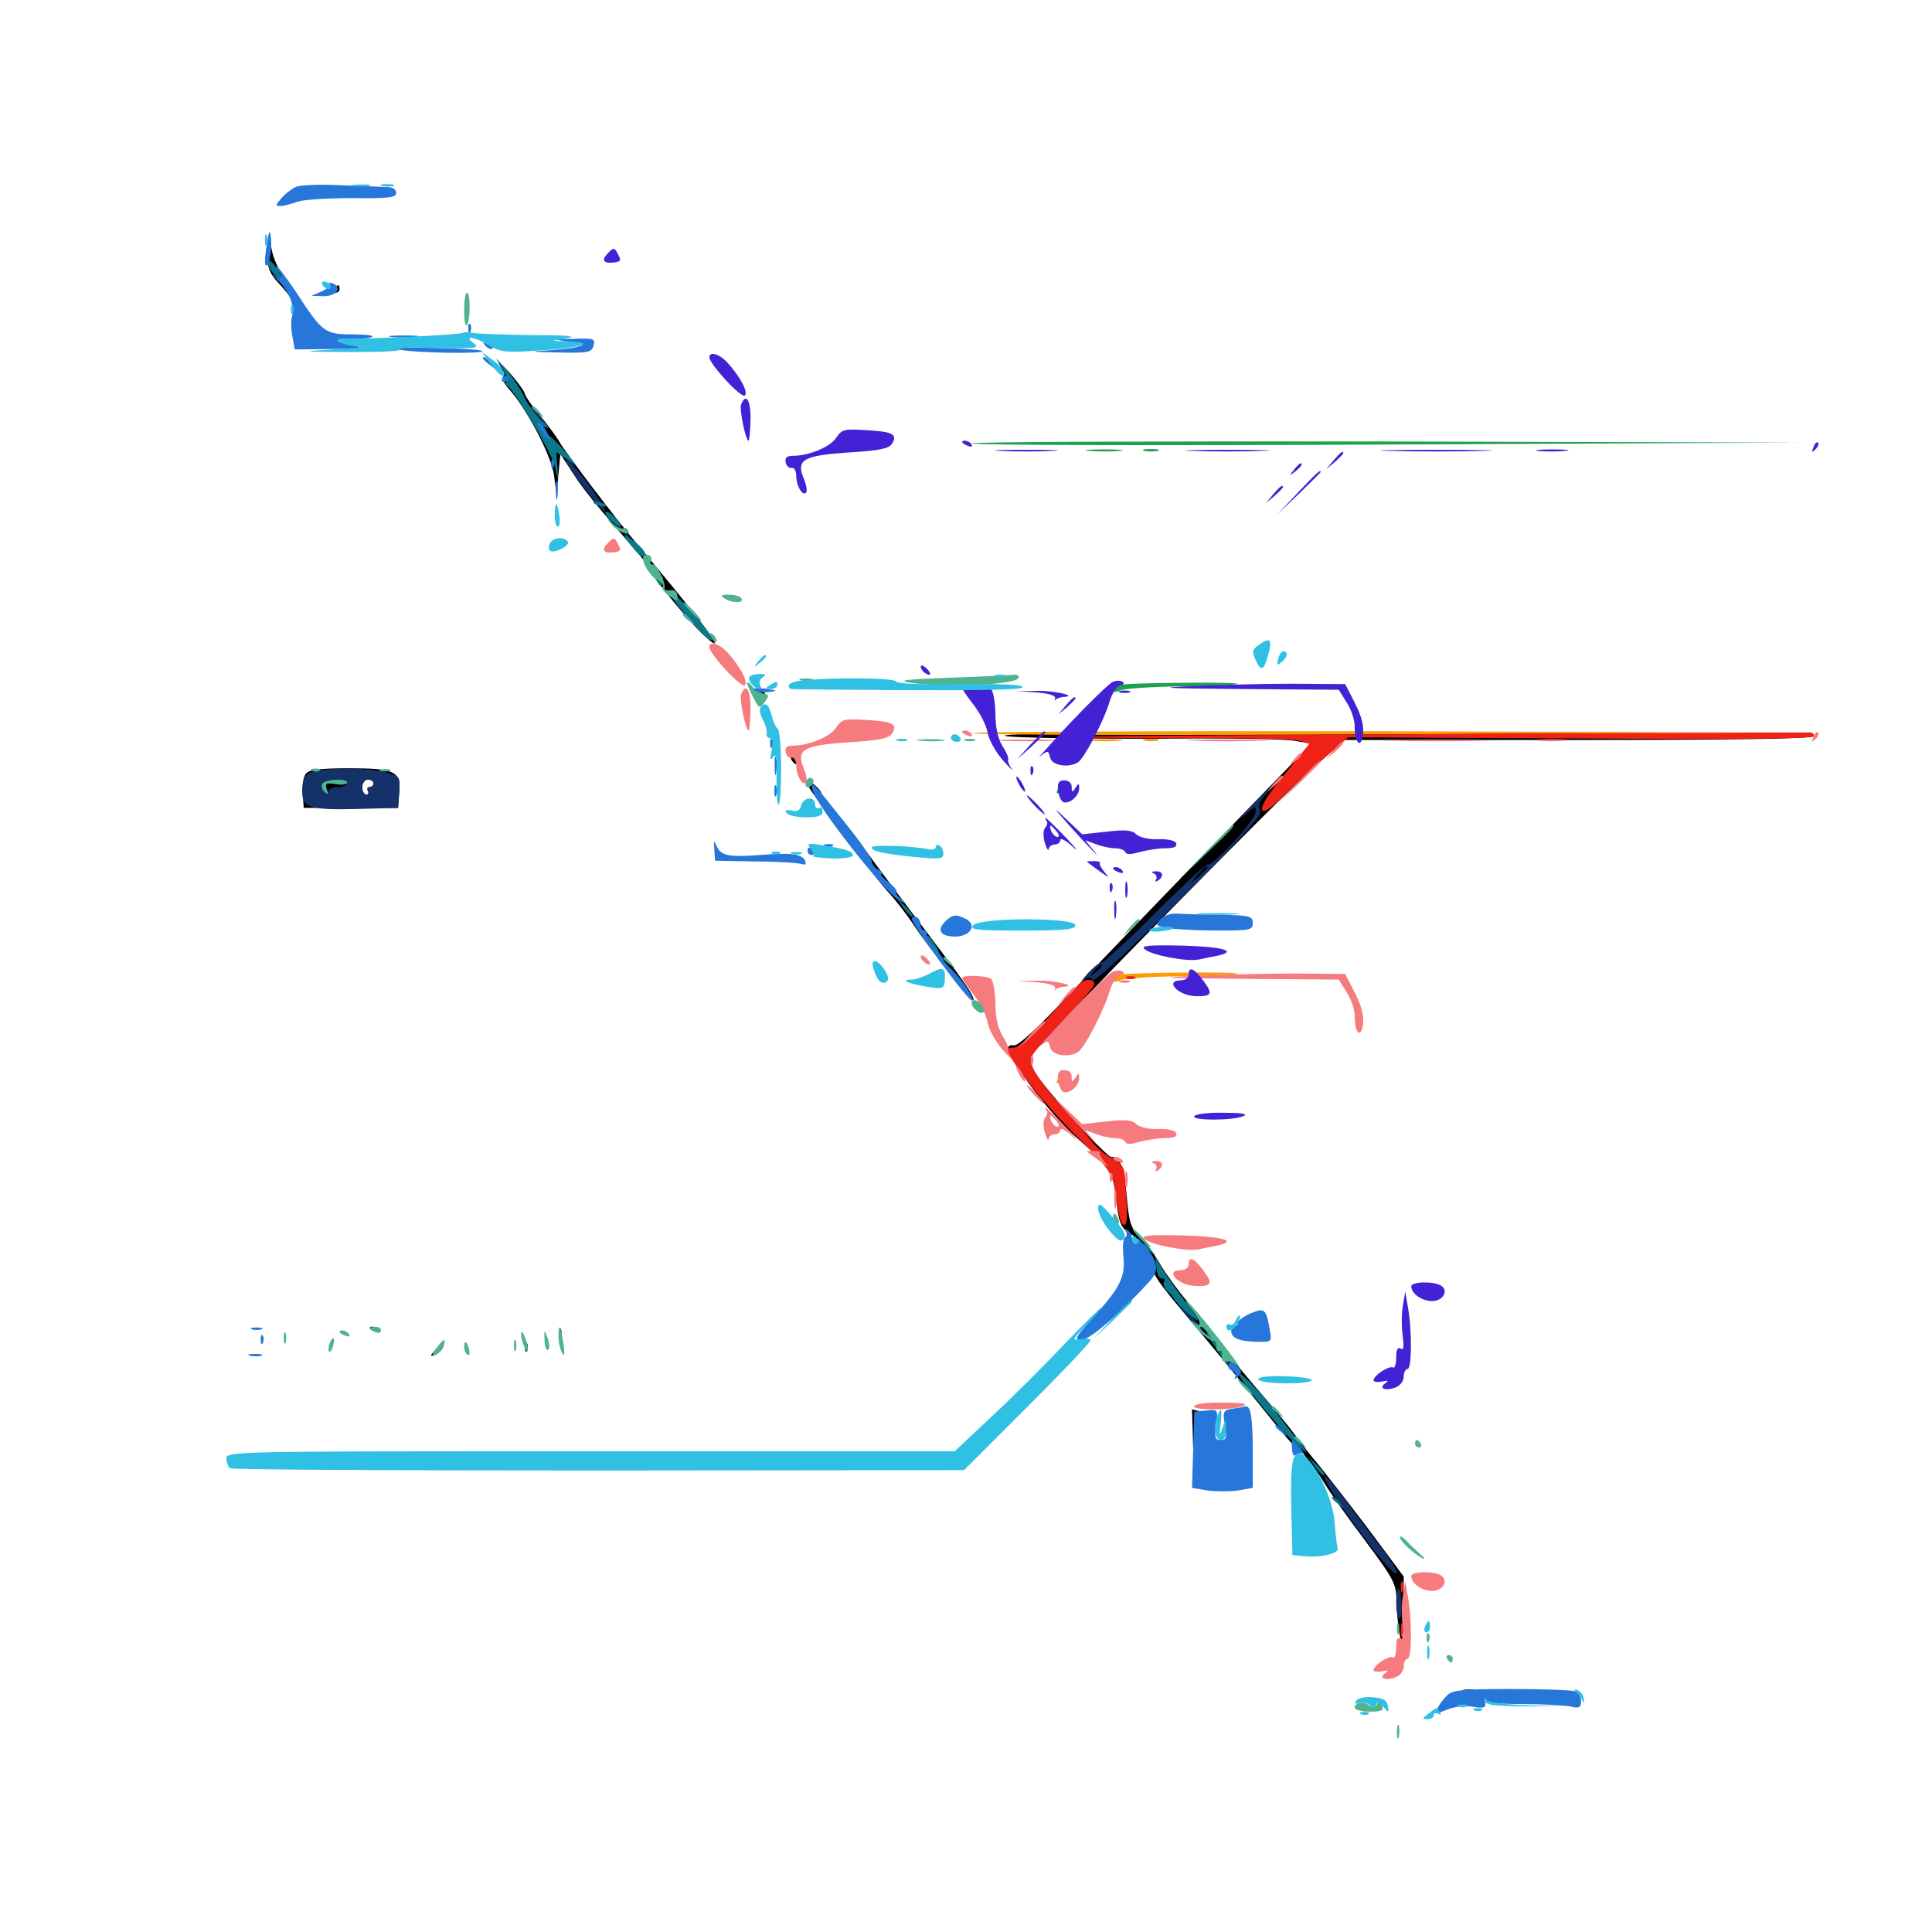 <svg xmlns="http://www.w3.org/2000/svg" viewBox="0 -1000 1000 1000">
	<path fill="#000000" d="M151.367 -901.172C149.805 -898.633 152.344 -898.633 156.25 -901.172C158.789 -902.734 158.789 -903.125 155.859 -903.125C154.102 -903.125 151.953 -902.344 151.367 -901.172ZM150 -895.898C148.633 -896.484 149.609 -896.875 152.344 -896.875C155.078 -896.875 156.055 -896.484 154.883 -895.898C153.516 -895.508 151.172 -895.508 150 -895.898ZM138.672 -874.805C137.5 -863.672 138.477 -859.57 144.141 -853.516C147.266 -850.195 150.781 -845.898 151.758 -843.75C152.93 -841.602 154.297 -841.016 155.078 -842.188C155.664 -843.359 152.93 -848.438 149.023 -853.711C144.141 -859.961 141.406 -866.016 140.43 -871.875C139.453 -879.297 139.062 -879.688 138.672 -874.805ZM172.852 -850.391C172.266 -849.414 172.656 -848.438 173.633 -848.438C174.805 -848.438 175.781 -849.414 175.781 -850.391C175.781 -851.562 175.391 -852.344 175 -852.344C174.414 -852.344 173.438 -851.562 172.852 -850.391ZM240.43 -839.453C240.43 -837.305 241.016 -836.719 241.602 -838.281C242.188 -839.648 241.992 -841.406 241.406 -841.992C240.82 -842.773 240.234 -841.602 240.43 -839.453ZM258.594 -811.133C260.352 -808.398 261.133 -805.469 260.352 -804.883C259.766 -804.102 260.938 -801.562 263.086 -799.023C272.461 -788.867 285.352 -764.258 286.719 -754.102L288.086 -743.945L289.062 -754.492L290.039 -765.039L296.289 -755.469C301.758 -746.875 307.617 -739.648 328.906 -715.234C332.422 -711.133 334.961 -707.812 334.57 -707.812C333.008 -707.812 346.094 -691.016 357.227 -678.516C363.477 -671.484 369.336 -666.406 369.922 -666.992C371.094 -668.164 355.859 -687.305 330.469 -717.578C319.922 -729.883 291.992 -766.602 289.453 -771.484C288.281 -773.633 283.789 -779.688 279.492 -784.961C275 -790.234 271.484 -795.508 271.484 -796.68C271.289 -797.656 267.773 -802.539 263.477 -807.422C258.984 -812.305 256.836 -813.867 258.594 -811.133ZM392.578 -640.625C392.578 -638.867 393.555 -637.5 394.531 -637.5C395.703 -637.5 396.484 -638.281 396.484 -639.258C396.484 -640.43 395.703 -641.797 394.531 -642.383C393.555 -642.969 392.578 -642.188 392.578 -640.625ZM523.438 -619.727C505.469 -618.359 560.547 -617.188 622.07 -617.773C644.727 -617.773 666.602 -617.383 670.898 -616.406L678.711 -615.039L627.93 -562.695C600 -533.984 566.211 -498.828 552.93 -484.766C538.086 -468.945 527.344 -458.789 525 -458.984C520.312 -459.18 520.508 -457.422 526.953 -447.266C535.156 -434.57 548.242 -418.945 558.594 -409.961C572.656 -397.656 576.172 -392.578 577.344 -382.227C579.102 -366.406 579.883 -364.453 585.742 -360.938C589.258 -358.789 592.188 -354.688 593.945 -349.609C597.07 -339.453 598.438 -337.5 617.188 -315.234C625.781 -305.078 641.211 -286.328 651.367 -273.633C661.523 -260.938 669.922 -250.977 669.922 -251.758C669.922 -253.711 680.859 -240.234 685.547 -232.227C688.086 -227.93 697.461 -214.648 706.445 -202.734C721.484 -182.617 722.656 -180.273 722.852 -171.484C722.852 -166.211 723.633 -158.398 724.414 -154.102C725.781 -147.852 726.172 -149.805 726.367 -165.234L726.562 -183.984L707.812 -209.18C697.461 -222.852 686.133 -237.305 682.812 -241.406C679.492 -245.312 673.633 -252.734 669.922 -257.812C666.211 -262.891 656.836 -274.023 649.219 -282.812C641.797 -291.602 632.812 -302.539 629.492 -307.422C626.172 -312.305 619.531 -320.703 614.844 -325.977C610.156 -331.445 603.711 -340.234 600.586 -345.508C597.461 -350.977 592.578 -357.422 589.844 -360.156C585.352 -364.258 584.375 -367.188 583.203 -380.664C581.836 -396.094 579.883 -401.172 575.195 -401.172C572.461 -401.172 539.453 -437.891 535.352 -445.508C533.594 -449.023 533.398 -451.758 534.766 -454.688C537.109 -459.57 663.867 -588.867 682.617 -605.273L696.094 -616.992H817.188C896.094 -616.992 938.281 -617.578 938.867 -618.945C939.453 -621.094 550.391 -621.875 523.438 -619.727ZM409.375 -607.422C409.961 -605.664 411.523 -604.297 412.5 -604.297C415.039 -604.297 413.477 -608.789 410.547 -609.766C409.18 -610.156 408.594 -609.375 409.375 -607.422ZM158.398 -599.609C157.031 -598.047 156.25 -593.359 156.641 -589.258L157.227 -581.836H181.641H206.055L206.641 -589.648C207.617 -600.781 204.492 -602.344 180.469 -602.344C165.625 -602.344 159.961 -601.562 158.398 -599.609ZM177.734 -593.359C177.734 -595.312 172.266 -595.898 169.727 -594.336C167.773 -593.164 168.359 -592.578 172.461 -592.578C175.391 -592.578 177.734 -592.969 177.734 -593.359ZM193.359 -594.531C193.359 -593.555 192.383 -592.578 191.211 -592.578C190.234 -592.578 189.844 -591.797 190.43 -590.625C191.016 -589.648 190.625 -588.672 189.648 -588.672C188.477 -588.672 187.5 -590.43 187.5 -592.578C187.5 -594.727 188.867 -596.484 190.43 -596.484C191.992 -596.484 193.359 -595.703 193.359 -594.531ZM417.578 -595.312C416.797 -594.727 422.07 -587.109 429.102 -578.32C436.133 -569.531 443.945 -559.18 446.289 -555.469C448.633 -551.758 454.492 -544.336 459.18 -538.867C464.062 -533.594 470.117 -525.586 472.852 -521.289C480.078 -510.352 503.906 -480.273 503.906 -482.422C503.711 -485.547 499.609 -491.211 474.609 -524.219C461.133 -541.992 448.047 -559.57 445.312 -563.672C442.578 -567.578 436.719 -574.805 432.422 -579.688C427.93 -584.375 424.609 -588.867 425 -589.258C425.391 -589.648 424.219 -591.406 422.266 -593.164C420.312 -595.117 418.164 -595.898 417.578 -595.312ZM422.07 -591.211C419.531 -594.336 417.969 -595.312 417.969 -593.75C417.969 -593.359 419.531 -591.797 421.484 -590.43C424.414 -587.891 424.609 -588.086 422.07 -591.211ZM437.695 -571.68C440.234 -568.555 440.039 -568.359 437.109 -570.898C433.789 -573.438 432.812 -575 434.375 -575C434.766 -575 436.328 -573.438 437.695 -571.68ZM580.664 -493.555C578.711 -494.141 580.273 -494.531 583.984 -494.531C587.695 -494.531 589.258 -494.141 587.5 -493.555C585.547 -493.164 582.422 -493.164 580.664 -493.555ZM514.062 -468.359C516.211 -464.648 518.164 -461.719 518.555 -461.719C520.312 -461.719 514.453 -473.438 512.5 -474.219C511.133 -474.805 511.719 -472.266 514.062 -468.359ZM191.406 -312.5C191.406 -314.062 195.117 -313.281 196.289 -311.328C196.875 -310.156 196.094 -309.961 194.531 -310.547C192.773 -311.133 191.406 -312.109 191.406 -312.5ZM289.453 -308.398C289.453 -305.273 289.844 -304.102 290.43 -306.055C290.82 -307.812 290.82 -310.547 290.43 -311.914C289.844 -313.086 289.453 -311.719 289.453 -308.398ZM225.586 -301.562C222.461 -298.242 222.461 -297.656 225 -298.633C226.758 -299.414 228.711 -301.172 229.297 -302.734C230.664 -306.445 229.688 -306.25 225.586 -301.562ZM271.68 -302.344C271.68 -300.195 272.266 -299.609 272.852 -301.172C273.438 -302.539 273.242 -304.297 272.656 -304.883C272.07 -305.664 271.484 -304.492 271.68 -302.344ZM617.578 -250.391L618.164 -230.273H632.812H647.461L648.047 -243.359C648.633 -254.883 648.242 -256.25 645.117 -255.664C643.164 -255.273 640.234 -254.883 638.477 -254.883C636.719 -254.688 634.57 -252.539 633.984 -249.805C632.617 -244.141 630.469 -243.75 626.367 -247.852C624.023 -250 623.047 -250.195 622.461 -248.242C621.875 -247.07 621.289 -249.219 621.289 -253.125C621.094 -257.031 620.508 -261.523 619.922 -263.281C618.945 -265.625 619.922 -266.406 624.219 -266.406C630.469 -266.406 630.078 -267.383 622.461 -269.141L616.992 -270.508ZM758.398 -124.414C760.352 -124.023 761.523 -122.07 761.328 -120.312C760.938 -118.555 762.109 -116.797 763.867 -116.406C766.406 -116.016 766.797 -116.992 766.211 -120.898C765.43 -124.805 764.062 -125.781 759.961 -125.586C756.641 -125.391 756.055 -125 758.398 -124.414ZM704.688 -114.648C703.125 -115.234 703.711 -115.82 705.859 -115.82C708.008 -116.016 709.18 -115.43 708.398 -114.844C707.812 -114.258 706.055 -114.062 704.688 -114.648Z"/>
	<path fill="#ff9906" d="M503.125 -620.508C501.953 -621.289 598.242 -621.68 716.992 -621.484L932.617 -620.898L718.75 -619.922C601.172 -619.336 504.102 -619.531 503.125 -620.508ZM564.062 -616.602C559.375 -616.992 562.695 -617.383 571.289 -617.383C579.883 -617.383 583.594 -616.992 579.688 -616.602C575.586 -616.211 568.555 -616.211 564.062 -616.602ZM592.383 -616.602C590.43 -617.188 591.992 -617.578 595.703 -617.578C599.414 -617.578 600.977 -617.188 599.219 -616.602C597.266 -616.211 594.141 -616.211 592.383 -616.602ZM579.688 -495.508C577.734 -495.117 576.172 -493.75 576.172 -492.773C576.172 -491.602 577.539 -491.602 579.688 -492.578C581.445 -493.555 595.703 -494.531 611.328 -494.727C626.953 -494.922 640.039 -495.508 640.43 -496.094C641.602 -497.07 583.984 -496.68 579.688 -495.508ZM547.852 -441.992C545.703 -438.867 547.656 -438.281 550.391 -441.406C551.758 -442.969 551.953 -444.141 550.977 -444.141C550 -444.141 548.438 -443.164 547.852 -441.992Z"/>
	<path fill="#ef2218" d="M724.609 -619.922C610.156 -619.336 532.422 -618.75 551.758 -618.359C571.094 -617.969 604.883 -617.773 626.953 -617.969C649.023 -617.969 669.336 -617.383 672.461 -616.602L677.734 -615.039L667.383 -602.344C661.523 -595.312 655.859 -587.695 654.688 -585.352C650.586 -577.93 655.273 -578.711 663.281 -587.109C667.383 -591.406 676.953 -600.195 684.375 -606.641L697.852 -618.359L817.969 -617.773C899.805 -617.188 938.281 -617.578 938.867 -618.945C939.258 -620.117 937.891 -621.094 936.133 -620.898C934.18 -620.898 839.062 -620.508 724.609 -619.922ZM583.594 -493.555C582.031 -494.141 582.617 -494.727 584.766 -494.727C586.914 -494.922 588.086 -494.336 587.305 -493.75C586.719 -493.164 584.961 -492.969 583.594 -493.555ZM559.57 -491.406C558.398 -490.625 551.172 -482.812 543.164 -474.023C534.961 -464.648 527.148 -457.812 525.195 -457.812C523.047 -457.812 521.484 -457.422 521.484 -456.836C521.484 -452.539 539.453 -429.688 555.859 -413.281C574.414 -394.727 575.977 -392.578 577.148 -383.984C579.102 -369.727 580.078 -366.016 582.031 -366.016C583.203 -366.016 583.594 -370.312 583.203 -376.367C582.812 -381.836 582.422 -388.867 582.227 -391.797C582.031 -395.703 580.273 -398.047 575.781 -400.391C572.266 -402.148 567.773 -405.859 565.43 -408.789C563.281 -411.523 556.836 -419.141 550.977 -425.586C539.453 -438.477 533.203 -447.656 533.203 -451.758C533.203 -453.125 540.625 -462.109 549.805 -471.289C558.984 -480.664 566.406 -489.453 566.406 -490.625C566.406 -493.164 562.5 -493.75 559.57 -491.406ZM725 -178.516C725 -175.781 725.391 -174.805 725.977 -176.172C726.367 -177.344 726.367 -179.688 725.977 -181.055C725.391 -182.227 725 -181.25 725 -178.516ZM725 -156.055C725 -152.93 725.391 -151.758 725.977 -153.711C726.367 -155.469 726.367 -158.203 725.977 -159.57C725.391 -160.742 725 -159.375 725 -156.055Z"/>
	<path fill="#1ca14c" d="M503.125 -770.508C501.953 -771.289 598.242 -771.68 716.992 -771.484L932.617 -770.898L718.75 -769.922C601.172 -769.336 504.102 -769.531 503.125 -770.508ZM564.062 -766.602C559.375 -766.992 562.695 -767.383 571.289 -767.383C579.883 -767.383 583.594 -766.992 579.688 -766.602C575.586 -766.211 568.555 -766.211 564.062 -766.602ZM592.383 -766.602C590.43 -767.188 591.992 -767.578 595.703 -767.578C599.414 -767.578 600.977 -767.188 599.219 -766.602C597.266 -766.211 594.141 -766.211 592.383 -766.602ZM579.688 -645.508C577.734 -645.117 576.172 -643.75 576.172 -642.773C576.172 -641.602 577.539 -641.602 579.688 -642.578C581.445 -643.555 595.703 -644.531 611.328 -644.727C626.953 -644.922 640.039 -645.508 640.43 -646.094C641.602 -647.07 583.984 -646.68 579.688 -645.508ZM547.852 -591.992C545.703 -588.867 547.656 -588.281 550.391 -591.406C551.758 -592.969 551.953 -594.141 550.977 -594.141C550 -594.141 548.438 -593.164 547.852 -591.992Z"/>
	<path fill="#143269" d="M277.344 -784.961C279.883 -782.227 282.422 -780.078 282.812 -780.078C283.398 -780.078 281.836 -782.227 279.297 -784.961C276.758 -787.695 274.219 -789.844 273.828 -789.844C273.242 -789.844 274.805 -787.695 277.344 -784.961ZM292.969 -761.719C292.969 -759.18 311.133 -735.352 313.086 -735.156C314.844 -735.156 306.055 -748.047 298.047 -757.617C295.312 -760.938 293.164 -762.695 292.969 -761.719ZM320.312 -726.562C320.312 -726.172 321.875 -724.609 323.828 -723.242C326.758 -720.703 326.953 -720.898 324.414 -724.023C321.875 -727.148 320.312 -728.125 320.312 -726.562ZM162.109 -600.586C158.398 -599.609 157.031 -597.852 156.641 -592.969C155.469 -582.031 158.984 -580.664 183.984 -581.25L206.055 -581.836L206.641 -590.039C207.227 -598.047 207.031 -598.242 199.805 -600.195C191.602 -602.539 169.727 -602.734 162.109 -600.586ZM179.688 -594.531C179.688 -593.555 177.539 -592.578 174.805 -592.578C172.07 -592.578 169.922 -591.602 169.922 -590.234C169.922 -588.477 169.336 -588.477 167.773 -590.039C166.602 -591.211 166.211 -593.164 166.797 -594.336C168.555 -597.07 179.688 -597.266 179.688 -594.531ZM193.359 -594.531C193.359 -593.555 192.383 -592.578 191.211 -592.578C190.234 -592.578 189.844 -591.797 190.43 -590.625C191.016 -589.648 190.625 -588.672 189.648 -588.672C188.477 -588.672 187.5 -590.43 187.5 -592.578C187.5 -594.727 188.867 -596.484 190.43 -596.484C191.992 -596.484 193.359 -595.703 193.359 -594.531ZM178.32 -589.258C179.492 -589.844 178.516 -590.234 175.781 -590.234C173.047 -590.234 172.07 -589.844 173.438 -589.258C174.609 -588.867 176.953 -588.867 178.32 -589.258ZM646.484 -581.445C641.602 -576.367 640.625 -574.609 644.141 -577.93C650.195 -583.398 650.391 -583.398 649.805 -579.297C649.219 -574.805 627.344 -551.172 625 -552.539C624.414 -552.93 612.109 -541.602 597.656 -527.148C583.203 -512.695 570.898 -501.367 570.312 -501.758C569.531 -502.148 566.406 -499.805 563.281 -496.484C560.156 -492.969 558.984 -491.211 560.938 -492.578C563.281 -494.531 564.453 -494.531 565.43 -492.773C566.406 -491.406 583.398 -507.031 610.547 -534.18C644.336 -567.969 653.711 -578.32 652.344 -580.664C651.172 -582.812 651.758 -584.961 653.711 -587.109C655.469 -589.062 656.445 -590.625 656.055 -590.625C655.469 -590.625 651.172 -586.523 646.484 -581.445ZM625 -550.977C625 -550.586 623.047 -548.633 620.703 -546.484L616.211 -542.773L619.922 -547.266C623.438 -551.367 625 -552.539 625 -550.977ZM570.312 -500C570.312 -499.609 568.75 -498.047 566.992 -496.68C563.867 -494.141 563.672 -494.336 566.211 -497.461C568.75 -500.586 570.312 -501.562 570.312 -500ZM615.234 -318.164C618.945 -314.453 622.266 -311.328 622.852 -311.328C623.438 -311.328 620.898 -314.453 617.188 -318.164C613.477 -321.875 610.156 -325 609.57 -325C608.984 -325 611.523 -321.875 615.234 -318.164ZM685.547 -235.938C685.547 -230.469 720.117 -183.789 722.852 -185.547C723.828 -185.938 720.312 -191.797 715.234 -198.438C710.156 -204.883 701.367 -216.602 695.898 -224.219C690.234 -231.836 685.547 -237.109 685.547 -235.938ZM722.656 -171.094C722.656 -166.797 723.242 -162.695 724.219 -162.305C725.977 -161.133 725.781 -175.977 724.023 -177.93C723.242 -178.516 722.656 -175.586 722.656 -171.094Z"/>
	<path fill="#f67b7f" d="M314.844 -719.141C311.133 -715.43 312.109 -713.672 317.188 -714.062C321.094 -714.453 321.68 -715.039 320.117 -717.969C317.969 -722.07 317.773 -722.07 314.844 -719.141ZM367.188 -665.039C367.188 -661.523 383.789 -643.555 385.547 -645.312C387.305 -647.07 383.398 -654.688 376.367 -662.5C372.266 -666.797 367.188 -668.359 367.188 -665.039ZM383.594 -640.625C382.617 -638.086 385.938 -621.875 387.5 -621.875C387.891 -621.875 388.281 -626.758 388.477 -632.617C388.672 -642.773 386.133 -647.07 383.594 -640.625ZM432.812 -623.438C429.688 -618.555 418.555 -614.062 410.352 -614.062C407.227 -614.062 406.25 -613.086 406.641 -610.742C407.031 -608.789 408.594 -607.422 409.766 -607.812C411.133 -608.008 412.109 -606.25 412.109 -603.906C412.109 -598.633 415.234 -593.164 417.188 -594.922C417.969 -595.703 417.383 -599.023 416.016 -602.344C411.914 -612.109 415.82 -614.258 439.648 -615.82C455.273 -616.797 459.961 -617.773 461.719 -620.312C464.648 -625.195 462.305 -626.562 448.438 -627.344C436.914 -628.125 435.742 -627.734 432.812 -623.438ZM498.047 -621.094C498.047 -620.703 499.414 -619.727 501.172 -619.141C502.734 -618.555 503.516 -618.75 502.93 -619.922C501.758 -621.875 498.047 -622.656 498.047 -621.094ZM938.672 -618.555C937.5 -615.82 937.695 -615.625 939.648 -617.383C941.016 -618.75 941.602 -620.312 941.016 -620.898C940.43 -621.484 939.258 -620.508 938.672 -618.555ZM518.164 -616.602C510.742 -616.992 516.797 -617.188 531.25 -617.188C545.703 -617.188 551.758 -616.992 544.531 -616.602C537.109 -616.211 525.391 -616.211 518.164 -616.602ZM617.578 -616.602C608.203 -616.797 616.406 -617.188 635.742 -617.188C655.078 -617.188 662.695 -616.797 652.734 -616.602C642.773 -616.211 626.953 -616.211 617.578 -616.602ZM720.312 -616.602C707.031 -616.797 717.383 -617.188 743.164 -617.188C768.945 -617.188 779.688 -616.797 767.188 -616.602C754.688 -616.211 733.594 -616.211 720.312 -616.602ZM796.289 -616.602C792.969 -616.992 796.289 -617.383 803.711 -617.383C811.328 -617.383 814.062 -616.992 809.961 -616.602C806.055 -616.211 799.805 -616.211 796.289 -616.602ZM690.234 -611.719L686.523 -607.227L691.016 -610.938C693.359 -613.086 695.312 -615.039 695.312 -615.43C695.312 -616.992 693.75 -615.82 690.234 -611.719ZM669.727 -606.836C667.188 -603.711 667.383 -603.516 670.508 -606.055C673.633 -608.594 674.609 -610.156 673.047 -610.156C672.656 -610.156 671.094 -608.594 669.727 -606.836ZM671.875 -595.117L661.133 -583.789L672.461 -594.531C678.516 -600.391 683.594 -605.469 683.594 -605.664C683.594 -607.227 681.641 -605.469 671.875 -595.117ZM658.984 -594.141L655.273 -589.648L659.766 -593.359C662.109 -595.508 664.062 -597.461 664.062 -597.852C664.062 -599.414 662.5 -598.242 658.984 -594.141ZM476.562 -504.883C476.562 -502.93 480.273 -500 481.445 -500.977C481.641 -501.367 480.859 -502.93 479.297 -504.297C477.734 -505.664 476.562 -505.859 476.562 -504.883ZM575.977 -497.07C574.414 -496.484 564.258 -486.719 553.516 -475.391C542.969 -464.062 536.133 -456.445 538.281 -458.398C542.383 -461.719 542.578 -461.719 543.555 -457.812C544.531 -453.711 553.125 -452.344 558.008 -455.469C561.328 -457.617 571.289 -476.758 574.219 -486.523C575.586 -491.211 578.125 -495.117 579.883 -495.312C581.641 -495.703 582.227 -496.484 581.055 -497.07C580.078 -497.852 577.734 -497.852 575.977 -497.07ZM617.188 -494.922C597.266 -493.945 601.758 -493.75 642.969 -493.359L692.969 -492.969L697.07 -486.328C699.414 -482.812 701.172 -477.344 701.172 -474.219C701.172 -465.43 704.297 -462.109 705.469 -469.531C706.055 -474.023 704.883 -479.102 701.367 -485.938L696.289 -495.898L668.945 -496.094C653.906 -496.094 630.664 -495.508 617.188 -494.922ZM498.047 -493.75C498.047 -493.164 500.781 -489.258 504.102 -484.961C507.227 -480.859 510.547 -474.609 511.133 -470.898C511.719 -467.383 515.234 -460.938 518.945 -456.641C522.656 -452.539 524.805 -450.391 523.633 -452.148C522.266 -453.906 521.484 -456.25 521.875 -457.031C522.07 -458.008 520.703 -461.133 518.75 -464.062C516.602 -467.578 515.234 -473.242 515.234 -480.664C515.039 -486.914 514.062 -492.578 512.891 -493.359C510.352 -495.117 498.047 -495.508 498.047 -493.75ZM536.523 -491.602C543.164 -491.016 546.484 -490.039 546.094 -488.477C545.898 -487.109 545.898 -486.719 546.289 -487.695C546.875 -488.477 548.633 -489.062 550.391 -489.258C558.789 -489.648 545.117 -492.773 536.133 -492.383L526.367 -492.188ZM579.688 -491.602C578.32 -492.188 579.297 -492.578 582.031 -492.578C584.766 -492.578 585.742 -492.188 584.57 -491.602C583.203 -491.211 580.859 -491.211 579.688 -491.602ZM551.562 -484.766L547.852 -480.273L552.344 -483.984C554.688 -486.133 556.641 -488.086 556.641 -488.477C556.641 -490.039 555.078 -488.867 551.562 -484.766ZM533.008 -464.258L526.367 -456.836L533.789 -463.477C537.695 -467.188 541.016 -470.508 541.016 -470.898C541.016 -472.461 539.453 -470.898 533.008 -464.258ZM533.398 -450.781C533.398 -448.633 533.984 -448.047 534.57 -449.609C535.156 -450.977 534.961 -452.734 534.375 -453.32C533.789 -454.102 533.203 -452.93 533.398 -450.781ZM527.344 -444.141C528.516 -441.992 529.883 -440.234 530.469 -440.234C530.859 -440.234 530.469 -441.992 529.297 -444.141C528.125 -446.289 526.758 -448.047 526.172 -448.047C525.781 -448.047 526.172 -446.289 527.344 -444.141ZM547.656 -440.82C548.047 -437.891 549.219 -435.156 550.586 -434.766C553.711 -433.789 558.594 -438.086 558.594 -441.992C558.594 -444.727 558.203 -444.727 556.641 -442.188C555.078 -439.648 554.688 -439.844 554.688 -442.773C554.688 -444.727 553.125 -446.094 550.977 -446.094C548.047 -446.094 547.266 -444.922 547.656 -440.82ZM535.156 -433.398C537.695 -430.664 540.234 -428.516 540.625 -428.516C541.211 -428.516 539.648 -430.664 537.109 -433.398C534.57 -436.133 532.031 -438.281 531.641 -438.281C531.055 -438.281 532.617 -436.133 535.156 -433.398ZM553.516 -422.656C563.867 -411.133 571.68 -403.125 565.43 -410.547L561.719 -415.039L567.188 -413.086C570.117 -411.914 574.609 -410.938 577.148 -410.938C579.688 -410.938 582.031 -409.961 582.422 -408.984C582.812 -407.617 585.352 -407.617 589.844 -408.984C593.555 -409.961 599.609 -410.938 603.125 -410.938C607.617 -410.938 609.375 -411.719 608.789 -413.477C608.398 -414.844 604.688 -415.82 599.414 -415.625C594.531 -415.43 589.844 -416.602 588.086 -418.164C586.133 -420.312 582.422 -420.703 572.852 -419.531L560.156 -418.164L552.148 -425.781C544.727 -432.812 544.727 -432.617 553.516 -422.656ZM541.602 -425.195C542.383 -424.609 542.188 -423.047 541.016 -421.68C539.844 -420.312 539.844 -417.188 540.82 -413.672C541.797 -410.547 542.773 -409.18 542.773 -410.547C542.969 -411.719 544.336 -412.891 545.898 -412.891C547.461 -412.891 548.828 -413.867 548.828 -415.234C548.828 -416.406 551.758 -415.039 555.273 -411.719C558.594 -408.594 557.227 -410.742 551.758 -416.406C546.484 -421.875 541.797 -426.562 541.211 -426.562C540.82 -426.562 541.016 -425.977 541.602 -425.195ZM546.875 -419.727C548.242 -417.969 548.438 -416.797 547.266 -416.797C546.289 -416.797 544.922 -418.164 544.141 -419.727C543.555 -421.289 543.359 -422.656 543.75 -422.656C544.141 -422.656 545.508 -421.289 546.875 -419.727ZM562.5 -404.102C562.5 -403.906 565.43 -401.758 568.945 -399.219C574.023 -395.508 574.609 -395.312 571.68 -398.633C569.922 -400.781 568.75 -402.93 569.336 -403.32C569.727 -403.906 568.359 -404.297 566.406 -404.297C564.258 -404.297 562.5 -404.102 562.5 -404.102ZM576.172 -400.391C576.172 -401.953 579.883 -401.172 581.055 -399.219C581.641 -398.047 580.859 -397.852 579.297 -398.438C577.539 -399.023 576.172 -400 576.172 -400.391ZM597.266 -397.852C598.438 -397.461 599.023 -395.898 598.438 -394.922C597.656 -393.555 598.047 -393.359 599.219 -394.141C602.734 -396.289 601.953 -399.219 598.242 -399.023C596.094 -399.023 595.703 -398.438 597.266 -397.852ZM582.422 -389.453C582.422 -385.742 582.812 -384.18 583.398 -386.133C583.789 -387.891 583.789 -391.016 583.398 -392.969C582.812 -394.727 582.422 -393.164 582.422 -389.453ZM574.414 -390.234C574.414 -388.086 575 -387.5 575.586 -389.062C576.172 -390.43 575.977 -392.188 575.391 -392.773C574.805 -393.555 574.219 -392.383 574.414 -390.234ZM576.758 -378.711C576.758 -374.414 577.148 -372.852 577.539 -375.391C577.93 -377.734 577.93 -381.25 577.539 -383.203C576.953 -384.961 576.562 -383.008 576.758 -378.711ZM592.383 -358.789C595.508 -355.664 614.062 -352.148 620.312 -353.32C622.852 -353.906 627.148 -354.688 629.883 -355.273C641.016 -357.617 633.398 -359.961 612.305 -360.547C594.531 -360.938 590.43 -360.547 592.383 -358.789ZM615.234 -345.508C615.234 -343.945 613.477 -342.578 611.328 -342.578C602.344 -342.578 609.766 -334.57 618.945 -334.375C627.344 -334.18 627.93 -335.547 622.852 -342.383C617.969 -349.023 615.234 -350 615.234 -345.508ZM618.164 -272.266C616.602 -269.922 637.891 -269.922 643.555 -272.266C646.289 -273.438 643.164 -274.023 633.398 -274.023C625.781 -274.219 618.75 -273.438 618.164 -272.266ZM730.469 -184.18C730.469 -180.469 735.938 -176.562 741.211 -176.562C746.875 -176.562 750 -181.836 745.898 -184.57C741.992 -186.914 730.469 -186.719 730.469 -184.18ZM726.172 -174.414C725.391 -170.508 725.391 -163.477 725.977 -158.984C726.758 -152.93 726.562 -150.977 725 -151.953C723.438 -152.93 722.656 -151.367 722.656 -147.266C722.656 -143.945 721.875 -141.602 721.094 -142.188C719.141 -143.359 710.938 -138.086 710.938 -135.547C710.938 -134.766 712.891 -134.375 715.43 -134.961C718.555 -135.547 718.945 -135.352 716.992 -133.984C713.281 -131.445 716.992 -129.883 722.266 -131.836C724.805 -132.812 726.562 -135.156 726.562 -137.5C726.562 -139.648 727.539 -141.406 728.516 -141.406C730.859 -141.406 730.859 -161.914 728.711 -173.633L727.344 -181.445Z"/>
	<path fill="#0b7889" d="M138.672 -863.867C138.672 -860.742 143.945 -854.883 145.508 -856.445C145.898 -856.836 144.531 -859.375 142.578 -862.109C139.648 -865.82 138.672 -866.211 138.672 -863.867ZM259.57 -810.156C261.719 -806.836 262.891 -803.516 262.109 -802.734C261.523 -801.953 261.719 -800.781 262.891 -800C266.797 -797.266 285.352 -765.82 287.109 -758.984L288.867 -751.758L288.477 -758.984L287.891 -766.016L293.945 -761.914C299.609 -757.812 299.414 -758.203 292.383 -766.406C288.281 -771.289 283.984 -775.195 282.812 -775.195C281.641 -775.195 280.273 -776.367 279.688 -777.734C279.297 -779.297 280.078 -779.688 282.617 -778.711C284.766 -777.93 283.984 -779.297 280.664 -781.836C277.734 -784.375 273.633 -789.844 271.484 -794.336C269.336 -798.828 264.844 -805.664 261.523 -809.375C255.859 -815.82 255.664 -815.82 259.57 -810.156ZM307.422 -739.453C306.836 -740.234 307.617 -740.43 309.375 -740.234C310.938 -740.039 312.891 -739.258 313.672 -738.672C314.258 -737.891 313.477 -737.695 311.719 -737.891C310.156 -738.086 308.203 -738.867 307.422 -739.453ZM315.43 -731.25C317.383 -729.102 319.922 -727.344 320.898 -727.344C322.07 -727.344 321.289 -729.102 319.336 -731.25C317.383 -733.398 314.844 -735.156 313.867 -735.156C312.695 -735.156 313.477 -733.398 315.43 -731.25ZM326.172 -718.164C331.055 -711.914 333.984 -710.156 333.984 -713.281C333.984 -715.039 329.102 -719.727 324.219 -722.656C322.656 -723.438 323.438 -721.484 326.172 -718.164ZM340.82 -700.195C340.234 -699.219 340.43 -697.852 341.406 -697.266C342.383 -696.68 343.164 -697.461 343.164 -699.023C343.164 -702.344 342.578 -702.734 340.82 -700.195ZM347.07 -692.969C345.703 -691.602 365.234 -668.75 367.773 -668.75C370.117 -668.75 367.383 -672.656 357.227 -684.18C352.344 -689.648 347.852 -693.75 347.07 -692.969ZM467.969 -529.688C469.922 -526.953 472.07 -525 472.461 -525.391C473.047 -525.977 471.289 -528.32 468.945 -530.664L464.258 -534.961ZM481.445 -511.719C483.398 -508.984 485.156 -506.641 485.742 -506.641C487.109 -506.641 482.422 -514.258 480.273 -515.625C479.102 -516.211 479.688 -514.648 481.445 -511.719ZM591.797 -355.469C591.797 -355.078 593.359 -353.516 595.312 -352.148C598.242 -349.609 598.438 -349.805 595.898 -352.93C593.359 -356.055 591.797 -357.031 591.797 -355.469ZM598.633 -343.555C598.828 -340.234 600.195 -337.891 601.562 -338.281C602.734 -338.477 603.32 -337.891 602.539 -336.719C601.953 -335.547 602.539 -333.398 604.102 -331.836C605.859 -330.273 607.422 -328.32 607.812 -327.539C608.203 -326.562 611.328 -323.438 615.039 -320.117C622.461 -313.672 621.484 -316.211 612.5 -327.734C609.18 -332.031 604.492 -338.672 602.148 -342.383L597.852 -349.414ZM628.711 -303.125C632.031 -297.852 635.352 -293.75 635.742 -293.75C637.305 -293.75 628.711 -307.031 625.586 -309.766C623.633 -311.133 625.195 -308.203 628.711 -303.125ZM652.93 -272.461C660.547 -263.086 669.531 -253.32 672.852 -250.781C677.93 -246.484 677.734 -247.07 670.898 -255.664C666.602 -260.938 662.5 -266.211 661.719 -267.383C655.469 -275.977 643.555 -288.867 641.406 -289.062C640.039 -289.258 645.117 -281.836 652.93 -272.461ZM680.859 -240.625C682.812 -237.891 684.961 -235.938 685.352 -236.328C685.938 -236.914 684.18 -239.258 681.836 -241.602L677.148 -245.898ZM689.453 -224.609C689.453 -224.219 691.016 -222.656 692.969 -221.289C695.898 -218.75 696.094 -218.945 693.555 -222.07C691.016 -225.195 689.453 -226.172 689.453 -224.609Z"/>
	<path fill="#4fb38f" d="M240.234 -839.258C240.234 -834.375 240.82 -830.859 241.602 -831.641C243.555 -833.594 243.555 -848.438 241.797 -848.438C240.82 -848.438 240.234 -844.336 240.234 -839.258ZM275.391 -789.062C275.391 -788.672 276.953 -787.109 278.906 -785.742C281.836 -783.203 282.031 -783.398 279.492 -786.523C276.953 -789.648 275.391 -790.625 275.391 -789.062ZM316.992 -728.125C320.117 -724.219 327.148 -722.266 325 -725.781C324.219 -726.758 323.242 -727.148 322.656 -726.562C322.07 -725.977 319.727 -726.953 317.578 -728.711C313.477 -732.227 313.477 -732.227 316.992 -728.125ZM333.008 -711.719C331.641 -709.375 337.109 -700.781 341.016 -699.219C342.773 -698.633 343.555 -697.266 342.969 -696.289C342.383 -695.312 343.945 -693.164 346.484 -691.406C350.781 -688.672 351.172 -688.672 350.586 -691.797C350.391 -693.75 348.828 -694.922 346.875 -694.531C345.117 -694.141 343.75 -694.727 343.945 -695.508C344.727 -698.438 340.039 -707.812 337.891 -707.812C336.719 -707.812 336.133 -708.594 336.914 -709.57C337.5 -710.547 337.109 -711.914 336.133 -712.5C335.156 -713.281 333.789 -712.891 333.008 -711.719ZM375 -690.234C378.906 -687.695 385.352 -687.695 383.789 -690.234C383.203 -691.406 380.273 -692.188 377.344 -692.188C373.242 -692.188 372.656 -691.797 375 -690.234ZM357.422 -683.398C359.961 -680.664 362.5 -678.516 362.891 -678.516C363.477 -678.516 361.914 -680.664 359.375 -683.398C356.836 -686.133 354.297 -688.281 353.906 -688.281C353.32 -688.281 354.883 -686.133 357.422 -683.398ZM353.516 -681.641C353.516 -681.25 355.078 -679.688 357.031 -678.32C359.961 -675.781 360.156 -675.977 357.617 -679.102C355.078 -682.227 353.516 -683.203 353.516 -681.641ZM368.359 -670.117C368.945 -668.164 370.117 -667.188 370.703 -667.773C371.289 -668.359 370.703 -669.922 369.336 -671.289C367.383 -673.047 367.188 -672.852 368.359 -670.117ZM492.188 -649.219C469.336 -648.438 464.062 -647.852 470.703 -646.68C488.672 -643.75 527.344 -645.508 527.344 -649.414C527.344 -650.391 526.172 -650.977 525 -650.781C523.633 -650.586 508.789 -649.805 492.188 -649.219ZM414.648 -647.852C412.695 -648.438 413.867 -648.828 416.992 -648.828C420.312 -648.828 421.68 -648.438 420.508 -647.852C419.141 -647.461 416.406 -647.461 414.648 -647.852ZM386.719 -646.484C386.719 -645.703 388.086 -642.383 389.844 -639.062C392.969 -633.008 393.164 -633.008 395.898 -636.719C398.242 -640.039 398.242 -640.43 395.117 -641.016C393.164 -641.406 390.43 -643.164 389.258 -644.922C387.891 -646.68 386.719 -647.266 386.719 -646.484ZM476.172 -616.602C472.656 -616.992 475 -617.383 481.445 -617.383C487.891 -617.383 490.82 -616.992 487.891 -616.602C484.961 -616.211 479.688 -616.211 476.172 -616.602ZM499.609 -616.602C498.242 -617.188 499.219 -617.578 501.953 -617.578C504.688 -617.578 505.664 -617.188 504.492 -616.602C503.125 -616.211 500.781 -616.211 499.609 -616.602ZM161.719 -600.977C160.156 -601.562 160.742 -602.148 162.891 -602.148C165.039 -602.344 166.211 -601.758 165.43 -601.172C164.844 -600.586 163.086 -600.391 161.719 -600.977ZM196.875 -600.977C195.508 -601.562 196.484 -601.953 199.219 -601.953C201.953 -601.953 202.93 -601.562 201.758 -600.977C200.391 -600.586 198.047 -600.586 196.875 -600.977ZM417.188 -595.508C416.602 -593.945 416.992 -592.578 417.969 -592.578C420.508 -592.578 422.266 -596.094 420.117 -597.266C419.141 -597.852 417.969 -597.07 417.188 -595.508ZM166.797 -594.336C166.211 -593.164 166.602 -591.211 167.969 -590.039C169.922 -588.281 170.312 -588.477 169.141 -591.406C168.164 -594.531 168.75 -594.922 173.828 -594.141C176.953 -593.555 179.688 -593.945 179.688 -594.922C179.688 -597.266 168.359 -596.875 166.797 -594.336ZM624.023 -558.984L610.352 -544.727L624.609 -558.398C637.695 -570.898 639.648 -573.047 638.086 -573.047C637.891 -573.047 631.445 -566.602 624.023 -558.984ZM584.766 -519.922L581.055 -515.43L585.547 -519.141C587.891 -521.289 589.844 -523.242 589.844 -523.633C589.844 -525.195 588.281 -524.023 584.766 -519.922ZM488.281 -503.906C488.281 -503.516 489.844 -501.953 491.797 -500.586C494.727 -498.047 494.922 -498.242 492.383 -501.367C489.844 -504.492 488.281 -505.469 488.281 -503.906ZM503.125 -481.641C501.758 -479.297 507.422 -474.219 509.18 -476.172C509.961 -476.758 509.18 -478.906 507.422 -480.469C505.664 -482.422 503.906 -482.812 503.125 -481.641ZM576.172 -370.117C576.172 -368.945 576.953 -367.578 578.125 -366.992C579.297 -366.406 579.492 -367.188 578.906 -368.75C577.539 -372.266 576.172 -372.852 576.172 -370.117ZM589.844 -359.18C592.383 -356.445 594.922 -354.297 595.312 -354.297C595.898 -354.297 594.336 -356.445 591.797 -359.18C589.258 -361.914 586.719 -364.062 586.328 -364.062C585.742 -364.062 587.305 -361.914 589.844 -359.18ZM616.797 -322.266C622.461 -315.039 622.266 -311.719 616.797 -316.406C614.258 -318.359 615.234 -316.797 618.945 -312.891C622.656 -308.984 626.562 -305.859 627.734 -306.055C628.906 -306.25 629.688 -304.883 629.688 -303.125C629.492 -301.172 630.273 -300.195 631.25 -300.781C632.227 -301.367 632.812 -300.391 632.422 -298.438C632.031 -296.094 632.812 -294.922 634.57 -295.312C635.938 -295.703 639.062 -294.336 641.211 -292.383C643.359 -290.43 638.672 -297.07 630.859 -307.031C623.047 -316.992 615.82 -325.586 614.453 -326.367C613.281 -327.148 614.258 -325.195 616.797 -322.266ZM625.195 -309.961C627.734 -306.836 627.539 -306.641 624.609 -309.18C621.289 -311.719 620.312 -313.281 621.875 -313.281C622.266 -313.281 623.828 -311.719 625.195 -309.961ZM191.406 -312.5C191.406 -312.891 192.773 -313.281 194.336 -313.281C195.898 -313.281 197.266 -312.5 197.266 -311.328C197.266 -310.352 195.898 -309.961 194.336 -310.547C192.773 -311.328 191.406 -312.109 191.406 -312.5ZM289.062 -308.203C289.062 -305.078 290.039 -301.172 291.016 -299.609C292.188 -297.656 292.383 -299.219 291.602 -304.492C290.234 -314.062 289.062 -315.82 289.062 -308.203ZM146.875 -307.422C146.875 -304.688 147.266 -303.711 147.852 -305.078C148.242 -306.25 148.242 -308.594 147.852 -309.961C147.266 -311.133 146.875 -310.156 146.875 -307.422ZM175.781 -310.547C175.781 -312.109 179.492 -311.328 180.664 -309.375C181.25 -308.203 180.469 -308.008 178.906 -308.594C177.148 -309.18 175.781 -310.156 175.781 -310.547ZM269.727 -309.375C269.727 -307.812 270.508 -304.688 271.484 -302.539C272.461 -300 273.242 -299.805 273.242 -301.562C273.242 -303.125 272.461 -306.25 271.484 -308.398C270.508 -310.938 269.727 -311.133 269.727 -309.375ZM281.836 -306.055C282.031 -302.539 283.008 -300.586 283.789 -301.367C284.57 -302.148 284.375 -304.883 283.398 -307.617C281.641 -312.109 281.641 -311.914 281.836 -306.055ZM170.508 -304.492C169.922 -302.734 169.922 -300.977 170.312 -300.391C170.898 -299.805 171.875 -301.172 172.461 -303.516C173.633 -308.008 172.266 -308.789 170.508 -304.492ZM225.977 -302.344C223.438 -298.828 223.242 -298.047 225.391 -298.828C226.953 -299.414 228.711 -301.367 229.297 -302.93C231.25 -307.812 229.883 -307.422 225.977 -302.344ZM266.016 -303.516C266.016 -300.781 266.406 -299.805 266.992 -301.172C267.383 -302.344 267.383 -304.688 266.992 -306.055C266.406 -307.227 266.016 -306.25 266.016 -303.516ZM240.234 -302.734C240.234 -301.172 241.016 -299.414 241.992 -298.828C242.969 -298.047 243.359 -299.414 242.773 -301.562C241.602 -306.055 240.234 -306.641 240.234 -302.734ZM643.555 -282.031C645.508 -279.883 647.461 -278.125 648.047 -278.125C648.633 -278.125 647.461 -279.883 645.508 -282.031C643.555 -284.18 641.602 -285.938 641.016 -285.938C640.43 -285.938 641.602 -284.18 643.555 -282.031ZM658.203 -271.484C658.203 -271.094 659.766 -269.531 661.719 -268.164C664.648 -265.625 664.844 -265.82 662.305 -268.945C659.766 -272.07 658.203 -273.047 658.203 -271.484ZM669.922 -255.859C669.922 -255.469 671.484 -253.906 673.438 -252.539C676.367 -250 676.562 -250.195 674.023 -253.32C671.484 -256.445 669.922 -257.422 669.922 -255.859ZM732.422 -252.734C732.422 -251.758 733.398 -250.781 734.57 -250.781C735.547 -250.781 735.938 -251.758 735.352 -252.734C734.766 -253.906 733.789 -254.688 733.203 -254.688C732.812 -254.688 732.422 -253.906 732.422 -252.734ZM724.609 -204.297C724.609 -202.344 732.031 -195.508 736.328 -193.359C737.891 -192.578 737.5 -193.555 735.156 -195.508C733.008 -197.461 729.688 -200.586 727.93 -202.539C726.172 -204.492 724.609 -205.273 724.609 -204.297ZM723.047 -157.031C723.047 -154.297 723.438 -153.32 724.023 -154.688C724.414 -155.859 724.414 -158.203 724.023 -159.57C723.438 -160.742 723.047 -159.766 723.047 -157.031ZM738.477 -151.953C738.477 -149.805 739.062 -149.219 739.648 -150.781C740.234 -152.148 740.039 -153.906 739.453 -154.492C738.867 -155.273 738.281 -154.102 738.477 -151.953ZM749.023 -141.406C749.609 -140.43 750.586 -139.453 751.172 -139.453C751.562 -139.453 751.953 -140.43 751.953 -141.406C751.953 -142.578 750.977 -143.359 749.805 -143.359C748.828 -143.359 748.438 -142.578 749.023 -141.406ZM703.711 -118.555C698.438 -116.602 701.562 -114.062 708.984 -114.062C715.234 -114.062 716.406 -114.648 715.43 -117.188C714.648 -119.531 713.867 -119.727 712.695 -117.773C711.719 -116.016 710.547 -115.82 708.594 -117.383C707.227 -118.555 704.883 -118.945 703.711 -118.555ZM723.047 -103.32C723.047 -100.195 723.438 -99.023 724.023 -100.977C724.414 -102.734 724.414 -105.469 724.023 -106.836C723.438 -108.008 723.047 -106.641 723.047 -103.32Z"/>
	<path fill="#4322d5" d="M314.844 -869.141C311.133 -865.43 312.109 -863.672 317.188 -864.062C321.094 -864.453 321.68 -865.039 320.117 -867.969C317.969 -872.07 317.773 -872.07 314.844 -869.141ZM367.188 -815.039C367.188 -811.523 383.789 -793.555 385.547 -795.312C387.305 -797.07 383.398 -804.688 376.367 -812.5C372.266 -816.797 367.188 -818.359 367.188 -815.039ZM383.594 -790.625C382.617 -788.086 385.938 -771.875 387.5 -771.875C387.891 -771.875 388.281 -776.758 388.477 -782.617C388.672 -792.773 386.133 -797.07 383.594 -790.625ZM432.812 -773.438C429.688 -768.555 418.555 -764.062 410.352 -764.062C407.227 -764.062 406.25 -763.086 406.641 -760.742C407.031 -758.789 408.594 -757.422 409.766 -757.812C411.133 -758.008 412.109 -756.25 412.109 -753.906C412.109 -748.633 415.234 -743.164 417.188 -744.922C417.969 -745.703 417.383 -749.023 416.016 -752.344C411.914 -762.109 415.82 -764.258 439.648 -765.82C455.273 -766.797 459.961 -767.773 461.719 -770.312C464.648 -775.195 462.305 -776.562 448.438 -777.344C436.914 -778.125 435.742 -777.734 432.812 -773.438ZM498.047 -771.094C498.047 -770.703 499.414 -769.727 501.172 -769.141C502.734 -768.555 503.516 -768.75 502.93 -769.922C501.758 -771.875 498.047 -772.656 498.047 -771.094ZM938.672 -768.555C937.5 -765.82 937.695 -765.625 939.648 -767.383C941.016 -768.75 941.602 -770.312 941.016 -770.898C940.43 -771.484 939.258 -770.508 938.672 -768.555ZM518.164 -766.602C510.742 -766.992 516.797 -767.188 531.25 -767.188C545.703 -767.188 551.758 -766.992 544.531 -766.602C537.109 -766.211 525.391 -766.211 518.164 -766.602ZM617.578 -766.602C608.203 -766.797 616.406 -767.188 635.742 -767.188C655.078 -767.188 662.695 -766.797 652.734 -766.602C642.773 -766.211 626.953 -766.211 617.578 -766.602ZM720.312 -766.602C707.031 -766.797 717.383 -767.188 743.164 -767.188C768.945 -767.188 779.688 -766.797 767.188 -766.602C754.688 -766.211 733.594 -766.211 720.312 -766.602ZM796.289 -766.602C792.969 -766.992 796.289 -767.383 803.711 -767.383C811.328 -767.383 814.062 -766.992 809.961 -766.602C806.055 -766.211 799.805 -766.211 796.289 -766.602ZM690.234 -761.719L686.523 -757.227L691.016 -760.938C693.359 -763.086 695.312 -765.039 695.312 -765.43C695.312 -766.992 693.75 -765.82 690.234 -761.719ZM669.727 -756.836C667.188 -753.711 667.383 -753.516 670.508 -756.055C673.633 -758.594 674.609 -760.156 673.047 -760.156C672.656 -760.156 671.094 -758.594 669.727 -756.836ZM671.875 -745.117L661.133 -733.789L672.461 -744.531C678.516 -750.391 683.594 -755.469 683.594 -755.664C683.594 -757.227 681.641 -755.469 671.875 -745.117ZM658.984 -744.141L655.273 -739.648L659.766 -743.359C662.109 -745.508 664.062 -747.461 664.062 -747.852C664.062 -749.414 662.5 -748.242 658.984 -744.141ZM476.562 -654.883C476.562 -652.93 480.273 -650 481.445 -650.977C481.641 -651.367 480.859 -652.93 479.297 -654.297C477.734 -655.664 476.562 -655.859 476.562 -654.883ZM575.977 -647.07C574.414 -646.484 564.258 -636.719 553.516 -625.391C542.969 -614.062 536.133 -606.445 538.281 -608.398C542.383 -611.719 542.578 -611.719 543.555 -607.812C544.531 -603.711 553.125 -602.344 558.008 -605.469C561.328 -607.617 571.289 -626.758 574.219 -636.523C575.586 -641.211 578.125 -645.117 579.883 -645.312C581.641 -645.703 582.227 -646.484 581.055 -647.07C580.078 -647.852 577.734 -647.852 575.977 -647.07ZM617.188 -644.922C597.266 -643.945 601.758 -643.75 642.969 -643.359L692.969 -642.969L697.07 -636.328C699.414 -632.812 701.172 -627.344 701.172 -624.219C701.172 -615.43 704.297 -612.109 705.469 -619.531C706.055 -624.023 704.883 -629.102 701.367 -635.938L696.289 -645.898L668.945 -646.094C653.906 -646.094 630.664 -645.508 617.188 -644.922ZM498.047 -643.75C498.047 -643.164 500.781 -639.258 504.102 -634.961C507.227 -630.859 510.547 -624.609 511.133 -620.898C511.719 -617.383 515.234 -610.938 518.945 -606.641C522.656 -602.539 524.805 -600.391 523.633 -602.148C522.266 -603.906 521.484 -606.25 521.875 -607.031C522.07 -608.008 520.703 -611.133 518.75 -614.062C516.602 -617.578 515.234 -623.242 515.234 -630.664C515.039 -636.914 514.062 -642.578 512.891 -643.359C510.352 -645.117 498.047 -645.508 498.047 -643.75ZM536.523 -641.602C543.164 -641.016 546.484 -640.039 546.094 -638.477C545.898 -637.109 545.898 -636.719 546.289 -637.695C546.875 -638.477 548.633 -639.062 550.391 -639.258C558.789 -639.648 545.117 -642.773 536.133 -642.383L526.367 -642.188ZM579.688 -641.602C578.32 -642.188 579.297 -642.578 582.031 -642.578C584.766 -642.578 585.742 -642.188 584.57 -641.602C583.203 -641.211 580.859 -641.211 579.688 -641.602ZM551.562 -634.766L547.852 -630.273L552.344 -633.984C554.688 -636.133 556.641 -638.086 556.641 -638.477C556.641 -640.039 555.078 -638.867 551.562 -634.766ZM533.008 -614.258L526.367 -606.836L533.789 -613.477C537.695 -617.188 541.016 -620.508 541.016 -620.898C541.016 -622.461 539.453 -620.898 533.008 -614.258ZM533.398 -600.781C533.398 -598.633 533.984 -598.047 534.57 -599.609C535.156 -600.977 534.961 -602.734 534.375 -603.32C533.789 -604.102 533.203 -602.93 533.398 -600.781ZM527.344 -594.141C528.516 -591.992 529.883 -590.234 530.469 -590.234C530.859 -590.234 530.469 -591.992 529.297 -594.141C528.125 -596.289 526.758 -598.047 526.172 -598.047C525.781 -598.047 526.172 -596.289 527.344 -594.141ZM547.656 -590.82C548.047 -587.891 549.219 -585.156 550.586 -584.766C553.711 -583.789 558.594 -588.086 558.594 -591.992C558.594 -594.727 558.203 -594.727 556.641 -592.188C555.078 -589.648 554.688 -589.844 554.688 -592.773C554.688 -594.727 553.125 -596.094 550.977 -596.094C548.047 -596.094 547.266 -594.922 547.656 -590.82ZM535.156 -583.398C537.695 -580.664 540.234 -578.516 540.625 -578.516C541.211 -578.516 539.648 -580.664 537.109 -583.398C534.57 -586.133 532.031 -588.281 531.641 -588.281C531.055 -588.281 532.617 -586.133 535.156 -583.398ZM553.516 -572.656C563.867 -561.133 571.68 -553.125 565.43 -560.547L561.719 -565.039L567.188 -563.086C570.117 -561.914 574.609 -560.938 577.148 -560.938C579.688 -560.938 582.031 -559.961 582.422 -558.984C582.812 -557.617 585.352 -557.617 589.844 -558.984C593.555 -559.961 599.609 -560.938 603.125 -560.938C607.617 -560.938 609.375 -561.719 608.789 -563.477C608.398 -564.844 604.688 -565.82 599.414 -565.625C594.531 -565.43 589.844 -566.602 588.086 -568.164C586.133 -570.312 582.422 -570.703 572.852 -569.531L560.156 -568.164L552.148 -575.781C544.727 -582.812 544.727 -582.617 553.516 -572.656ZM541.602 -575.195C542.383 -574.609 542.188 -573.047 541.016 -571.68C539.844 -570.312 539.844 -567.188 540.82 -563.672C541.797 -560.547 542.773 -559.18 542.773 -560.547C542.969 -561.719 544.336 -562.891 545.898 -562.891C547.461 -562.891 548.828 -563.867 548.828 -565.234C548.828 -566.406 551.758 -565.039 555.273 -561.719C558.594 -558.594 557.227 -560.742 551.758 -566.406C546.484 -571.875 541.797 -576.562 541.211 -576.562C540.82 -576.562 541.016 -575.977 541.602 -575.195ZM546.875 -569.727C548.242 -567.969 548.438 -566.797 547.266 -566.797C546.289 -566.797 544.922 -568.164 544.141 -569.727C543.555 -571.289 543.359 -572.656 543.75 -572.656C544.141 -572.656 545.508 -571.289 546.875 -569.727ZM562.5 -554.102C562.5 -553.906 565.43 -551.758 568.945 -549.219C574.023 -545.508 574.609 -545.312 571.68 -548.633C569.922 -550.781 568.75 -552.93 569.336 -553.32C569.727 -553.906 568.359 -554.297 566.406 -554.297C564.258 -554.297 562.5 -554.102 562.5 -554.102ZM576.172 -550.391C576.172 -551.953 579.883 -551.172 581.055 -549.219C581.641 -548.047 580.859 -547.852 579.297 -548.438C577.539 -549.023 576.172 -550 576.172 -550.391ZM597.266 -547.852C598.438 -547.461 599.023 -545.898 598.438 -544.922C597.656 -543.555 598.047 -543.359 599.219 -544.141C602.734 -546.289 601.953 -549.219 598.242 -549.023C596.094 -549.023 595.703 -548.438 597.266 -547.852ZM583.398 -536.133C583.789 -537.891 583.789 -541.016 583.398 -542.969C582.812 -544.727 582.422 -543.164 582.422 -539.453C582.422 -535.742 582.812 -534.18 583.398 -536.133ZM574.414 -540.234C574.414 -538.086 575 -537.5 575.586 -539.062C576.172 -540.43 575.977 -542.188 575.391 -542.773C574.805 -543.555 574.219 -542.383 574.414 -540.234ZM576.758 -528.711C576.758 -524.414 577.148 -522.852 577.539 -525.391C577.93 -527.734 577.93 -531.25 577.539 -533.203C576.953 -534.961 576.562 -533.008 576.758 -528.711ZM592.383 -508.789C595.508 -505.664 614.062 -502.148 620.312 -503.32C622.852 -503.906 627.148 -504.688 629.883 -505.273C641.016 -507.617 633.398 -509.961 612.305 -510.547C594.531 -510.938 590.43 -510.547 592.383 -508.789ZM615.234 -495.508C615.234 -493.945 613.477 -492.578 611.328 -492.578C602.344 -492.578 609.766 -484.57 618.945 -484.375C627.344 -484.18 627.93 -485.547 622.852 -492.383C617.969 -499.023 615.234 -500 615.234 -495.508ZM618.164 -422.266C616.602 -419.922 637.891 -419.922 643.555 -422.266C646.289 -423.438 643.164 -424.023 633.398 -424.023C625.781 -424.219 618.75 -423.438 618.164 -422.266ZM730.469 -334.18C730.469 -330.469 735.938 -326.562 741.211 -326.562C746.875 -326.562 750 -331.836 745.898 -334.57C741.992 -336.914 730.469 -336.719 730.469 -334.18ZM726.172 -324.414C725.391 -320.508 725.391 -313.477 725.977 -308.984C726.758 -302.93 726.562 -300.977 725 -301.953C723.438 -302.93 722.656 -301.367 722.656 -297.266C722.656 -293.945 721.875 -291.602 721.094 -292.188C719.141 -293.359 710.938 -288.086 710.938 -285.547C710.938 -284.766 712.891 -284.375 715.43 -284.961C718.555 -285.547 718.945 -285.352 716.992 -283.984C713.281 -281.445 716.992 -279.883 722.266 -281.836C724.805 -282.812 726.562 -285.156 726.562 -287.5C726.562 -289.648 727.539 -291.406 728.516 -291.406C730.859 -291.406 730.859 -311.914 728.711 -323.633L727.344 -331.445Z"/>
	<path fill="#2677d9" d="M153.32 -903.32C151.172 -902.344 147.656 -899.805 145.703 -897.461C142.578 -893.945 142.383 -893.359 145.117 -893.359C146.875 -893.359 150.586 -894.336 153.711 -895.508C156.641 -896.68 169.531 -897.461 182.227 -897.461C201.367 -897.266 205.078 -897.656 205.078 -900.195C205.078 -901.953 203.32 -903.125 200.781 -903.125C198.242 -903.32 187.5 -903.711 176.758 -904.102C166.016 -904.688 155.469 -904.297 153.32 -903.32ZM138.086 -873.242C137.109 -867.969 136.914 -863.281 137.5 -862.695C139.062 -861.133 141.016 -870.898 140.234 -876.953C139.648 -881.641 139.258 -880.859 138.086 -873.242ZM144.531 -859.18C147.07 -856.25 144.727 -855.078 141.406 -857.812C140.43 -858.594 141.602 -857.031 144.141 -854.688C149.805 -848.828 152.734 -841.211 151.172 -836.328C150.586 -834.18 150.586 -829.492 151.367 -825.781L152.539 -819.141L172.461 -819.336C187.109 -819.531 190.234 -819.922 184.18 -820.898C172.461 -822.852 171.68 -825 182.422 -824.609C187.5 -824.609 192.188 -825 192.773 -825.781C193.555 -826.367 188.672 -826.953 182.031 -826.953C168.164 -826.953 166.797 -827.93 153.125 -849.023C148.242 -856.25 143.945 -862.109 143.164 -862.109C142.578 -862.109 143.164 -860.742 144.531 -859.18ZM170.508 -853.125C171.289 -852.344 169.531 -850.586 166.602 -849.219L161.133 -846.875L167.188 -846.68C174.023 -846.484 177.539 -851.172 172.266 -853.32C170.508 -853.906 169.727 -853.906 170.508 -853.125ZM242.383 -829.688C242.383 -827.539 242.969 -826.953 243.555 -828.516C244.141 -829.883 243.945 -831.641 243.359 -832.227C242.773 -833.008 242.188 -831.836 242.383 -829.688ZM202.734 -825.586C199.219 -825.977 201.953 -826.367 208.984 -826.367C216.016 -826.367 218.75 -825.977 215.43 -825.586C211.914 -825.195 206.055 -825.195 202.734 -825.586ZM294.922 -823.047C302.539 -822.07 303.125 -821.68 298.828 -820.508C296.094 -819.727 288.672 -818.945 282.227 -818.555C273.633 -818.164 275.195 -817.773 288.281 -817.578C304.688 -817.188 306.25 -817.578 307.227 -821.094C308.203 -824.609 307.422 -825 297.266 -824.609L286.133 -824.414ZM251.367 -820.898C249.609 -822.852 249.805 -823.047 252.539 -821.875C254.492 -821.289 255.469 -820.117 254.883 -819.531C254.297 -818.945 252.734 -819.531 251.367 -820.898ZM206.055 -819.141C202.93 -819.922 211.133 -820.312 224.414 -819.922C237.695 -819.727 249.023 -818.945 249.609 -818.359C251.172 -816.602 212.891 -817.383 206.055 -819.141ZM250 -814.453C250 -814.062 251.562 -812.5 253.516 -811.133C256.445 -808.594 256.641 -808.789 254.102 -811.914C251.562 -815.039 250 -816.016 250 -814.453ZM259.766 -803.32C259.766 -804.492 260.742 -805.469 261.719 -805.469C262.891 -805.469 263.672 -805.078 263.672 -804.688C263.672 -804.102 262.891 -803.125 261.719 -802.539C260.742 -801.953 259.766 -802.344 259.766 -803.32ZM279.102 -778.516C280.273 -776.172 282.227 -773.828 283.398 -773.047C284.961 -772.266 284.961 -772.852 283.398 -775.781C282.227 -778.125 280.273 -780.469 279.102 -781.25C277.539 -782.031 277.539 -781.445 279.102 -778.516ZM285.352 -759.375C285.352 -757.227 285.938 -756.641 286.523 -758.203C287.109 -759.57 286.914 -761.328 286.328 -761.914C285.742 -762.695 285.156 -761.523 285.352 -759.375ZM287.695 -745.898C287.695 -741.602 288.086 -740.039 288.477 -742.578C288.867 -744.922 288.867 -748.438 288.477 -750.391C287.891 -752.148 287.5 -750.195 287.695 -745.898ZM390.43 -642.773C389.453 -643.75 391.797 -644.141 396.094 -643.555C402.734 -642.578 402.93 -642.383 397.656 -641.797C394.531 -641.406 391.406 -641.797 390.43 -642.773ZM398.633 -614.844C398.633 -612.695 399.219 -612.109 399.805 -613.672C400.391 -615.039 400.195 -616.797 399.609 -617.383C399.023 -618.164 398.438 -616.992 398.633 -614.844ZM400.977 -603.32C400.977 -599.023 401.367 -597.461 401.758 -600C402.148 -602.344 402.148 -605.859 401.758 -607.812C401.172 -609.57 400.781 -607.617 400.977 -603.32ZM400.781 -590.625C400.781 -587.891 401.172 -586.914 401.758 -588.281C402.148 -589.453 402.148 -591.797 401.758 -593.164C401.172 -594.336 400.781 -593.359 400.781 -590.625ZM420.508 -591.211C421.484 -584.375 458.594 -537.109 465.625 -533.789C469.336 -532.031 469.336 -532.031 466.406 -534.57C464.453 -536.133 463.477 -537.695 464.062 -538.281C464.648 -538.867 462.695 -541.211 459.766 -543.555C456.836 -545.703 455.273 -547.656 456.25 -547.656C457.227 -547.656 456.445 -548.633 454.688 -549.805C452.734 -550.781 451.172 -552.93 451.172 -554.297C451.172 -555.859 444.922 -564.648 437.305 -574.219C419.922 -596.094 419.727 -596.484 420.508 -591.211ZM369.727 -560.352L370.117 -554.492L391.211 -554.102C402.734 -554.102 413.477 -553.32 415.039 -552.734C416.797 -552.148 417.383 -552.734 416.797 -554.297C415.43 -558.008 409.57 -558.789 392.969 -557.422C376.953 -556.25 373.047 -557.031 370.703 -562.5C369.531 -565.43 369.336 -564.844 369.727 -560.352ZM427.344 -561.914C425.781 -562.5 426.367 -563.086 428.516 -563.086C430.664 -563.281 431.836 -562.695 431.055 -562.109C430.469 -561.523 428.711 -561.328 427.344 -561.914ZM417.969 -559.375C417.969 -558.398 418.945 -557.422 420.117 -557.422C421.094 -557.422 421.484 -558.398 420.898 -559.375C420.312 -560.547 419.336 -561.328 418.75 -561.328C418.359 -561.328 417.969 -560.547 417.969 -559.375ZM600.586 -524.219C597.852 -521.094 598.047 -520.703 604.883 -519.531C608.984 -518.945 620.508 -518.359 630.469 -518.359C647.07 -518.359 648.438 -518.555 648.438 -522.266C648.438 -525.781 647.07 -526.172 631.445 -526.562C621.875 -526.562 611.914 -526.953 608.984 -527.148C605.859 -527.344 602.344 -525.977 600.586 -524.219ZM471.875 -524.609C470.898 -522.852 501.953 -480.469 503.32 -482.031C504.492 -483.203 498.047 -492.969 492.773 -498.047C490.234 -500.391 488.281 -502.734 488.281 -503.32C488.281 -503.906 486.133 -506.836 483.398 -509.766C480.859 -512.5 479.102 -515.625 479.688 -516.602C480.273 -517.578 479.688 -518.359 478.711 -518.359C477.539 -518.359 476.562 -519.531 476.562 -521.094C476.562 -524.609 473.438 -526.953 471.875 -524.609ZM489.258 -523.047C484.766 -518.555 486.719 -515.43 493.945 -515.234C501.953 -515.039 506.055 -520.898 500.195 -524.219C494.922 -526.953 492.969 -526.758 489.258 -523.047ZM582.812 -362.5C583.398 -361.328 583.203 -359.961 582.227 -359.375C581.25 -358.789 581.055 -354.492 581.445 -349.805C582.617 -339.258 579.883 -333.594 565.82 -318.164C556.25 -307.422 555.664 -306.25 559.766 -306.445C564.062 -306.445 580.664 -320.898 595.312 -337.109C600.195 -342.578 599.414 -347.266 591.797 -356.25C589.453 -358.984 588.086 -359.961 588.867 -358.789C589.453 -357.422 589.062 -356.25 588.086 -356.25C586.914 -356.25 585.938 -357.422 585.938 -358.984C585.938 -360.547 584.961 -362.5 583.594 -363.281C582.422 -364.062 582.031 -363.867 582.812 -362.5ZM647.07 -320.117C643.555 -318.555 640.625 -316.406 640.625 -315.234C640.625 -314.062 639.844 -313.477 639.062 -314.062C638.281 -314.453 637.5 -313.281 637.305 -311.328C636.914 -307.422 641.797 -305.469 651.953 -305.469C658.398 -305.469 658.398 -305.469 657.031 -312.891C655.273 -322.461 654.492 -323.242 647.07 -320.117ZM130.469 -311.914C129.102 -312.5 130.078 -312.891 132.812 -312.891C135.547 -312.891 136.523 -312.5 135.352 -311.914C133.984 -311.523 131.641 -311.523 130.469 -311.914ZM134.961 -306.25C134.961 -304.102 135.547 -303.516 136.133 -305.078C136.719 -306.445 136.523 -308.203 135.938 -308.789C135.352 -309.57 134.766 -308.398 134.961 -306.25ZM129.492 -298.242C127.539 -298.828 128.711 -299.219 131.836 -299.219C135.156 -299.219 136.523 -298.828 135.352 -298.242C133.984 -297.852 131.25 -297.852 129.492 -298.242ZM635.938 -293.945C635.156 -292.773 635.938 -291.211 637.5 -290.625C639.258 -290.039 640.039 -288.477 639.258 -287.109C638.672 -285.938 639.258 -285.938 640.82 -287.5C642.969 -289.453 642.969 -290.43 640.234 -292.969C638.086 -295.117 636.719 -295.312 635.938 -293.945ZM638.086 -270.898C633.203 -270.117 632.812 -269.531 633.984 -262.305C635.156 -255.859 634.766 -254.688 631.836 -254.688C628.906 -254.688 628.516 -255.859 629.492 -262.695C630.469 -270.508 630.469 -270.508 624.414 -269.922L618.164 -269.336L617.578 -249.609L616.992 -229.883L625 -228.516C629.297 -227.93 636.328 -227.93 640.625 -228.516L648.438 -229.883V-247.852C648.438 -265.625 647.461 -272.656 644.727 -272.07C644.141 -271.875 641.211 -271.289 638.086 -270.898ZM660.156 -261.719C660.156 -261.328 661.719 -259.766 663.672 -258.398C666.602 -255.859 666.797 -256.055 664.258 -259.18C661.719 -262.305 660.156 -263.281 660.156 -261.719ZM668.75 -250C668.945 -246.875 669.727 -245.898 671.094 -247.07C672.266 -248.047 674.023 -248.047 675 -247.266C675.977 -246.484 675 -247.852 673.047 -250.391C668.359 -255.664 668.359 -255.664 668.75 -250ZM749.219 -122.656C747.461 -121.094 745.117 -117.969 744.141 -116.016C742.188 -112.5 742.578 -112.5 748.828 -115.039C752.734 -116.602 758.203 -117.383 762.305 -116.602C768.359 -115.625 769.141 -116.016 768.75 -119.141C768.359 -121.289 768.555 -121.68 768.945 -120.508C769.531 -118.75 775.195 -117.969 787.891 -117.969C798.047 -117.969 808.984 -117.383 812.305 -116.797C817.383 -115.625 818.359 -116.016 818.359 -119.531C818.359 -121.68 816.992 -124.023 815.234 -124.609C813.477 -125.195 798.633 -125.781 782.227 -125.781C757.422 -125.781 751.758 -125.195 749.219 -122.656Z"/>
	<path fill="#30c0e3" d="M183.203 -903.711C180.664 -904.102 182.227 -904.492 186.523 -904.492C190.82 -904.688 192.773 -904.297 191.016 -903.711C189.062 -903.32 185.547 -903.32 183.203 -903.711ZM197.852 -903.711C195.898 -904.297 197.07 -904.688 200.195 -904.688C203.516 -904.688 204.883 -904.297 203.711 -903.711C202.344 -903.32 199.609 -903.32 197.852 -903.711ZM137.109 -875.781C137.109 -873.047 137.5 -872.07 138.086 -873.438C138.477 -874.609 138.477 -876.953 138.086 -878.32C137.5 -879.492 137.109 -878.516 137.109 -875.781ZM166.992 -852.344C167.578 -851.367 169.141 -850.391 170.117 -850.391C171.289 -850.391 171.484 -851.367 170.898 -852.344C170.312 -853.516 168.75 -854.297 167.773 -854.297C166.602 -854.297 166.406 -853.516 166.992 -852.344ZM150.586 -839.453C150.586 -837.305 151.172 -836.719 151.758 -838.281C152.344 -839.648 152.148 -841.406 151.562 -841.992C150.977 -842.773 150.391 -841.602 150.586 -839.453ZM239.648 -827.734C238.672 -826.758 191.211 -824.414 179.688 -824.805C170.508 -825.195 175.977 -821.289 185.547 -820.703C189.258 -820.508 183.594 -819.727 172.852 -819.141C154.297 -817.969 154.688 -817.969 182.617 -817.773C198.828 -817.773 209.375 -818.359 206.055 -819.141C202.93 -819.922 211.133 -820.312 224.609 -819.922C246.094 -819.531 248.633 -819.727 245.312 -822.266C239.258 -826.562 245.898 -825.781 253.32 -821.094C258.984 -817.773 261.914 -817.383 278.711 -818.555C299.805 -819.727 309.57 -822.656 294.922 -823.242L286.133 -823.633L293.945 -825C299.219 -825.977 292.969 -826.562 275.391 -826.562C260.938 -826.758 247.07 -827.148 244.727 -827.734C242.578 -828.125 240.234 -828.125 239.648 -827.734ZM253.906 -811.719C256.445 -808.203 259.18 -805.469 260.156 -805.469C262.891 -805.469 259.766 -810.352 254.492 -814.062L249.414 -817.773ZM287.109 -733.203C287.109 -730.078 287.891 -727.344 288.672 -727.344C289.648 -727.344 290.039 -730.078 289.453 -733.203C289.062 -736.523 288.281 -739.062 287.891 -739.062C287.5 -739.062 287.109 -736.523 287.109 -733.203ZM284.57 -718.555C283.789 -716.992 283.984 -715.43 284.766 -714.844C287.109 -713.477 295.117 -717.578 293.945 -719.531C292.188 -722.461 285.742 -721.875 284.57 -718.555ZM651.367 -666.016C648.047 -663.672 647.852 -662.695 650.195 -657.812C652.93 -651.758 654.492 -653.125 657.031 -663.477C658.398 -669.336 656.836 -670.117 651.367 -666.016ZM661.523 -658.789C660.742 -655.664 660.938 -655.273 663.281 -657.227C666.406 -659.766 666.992 -662.891 664.258 -662.891C663.281 -662.891 662.109 -661.133 661.523 -658.789ZM392.383 -657.617C389.844 -654.492 390.039 -654.297 393.164 -656.836C394.922 -658.203 396.484 -659.766 396.484 -660.156C396.484 -661.719 394.922 -660.742 392.383 -657.617ZM388.086 -649.805C386.523 -648.438 390.234 -643.359 392.969 -643.359C393.945 -643.359 394.141 -644.336 393.359 -645.508C392.773 -646.68 393.359 -648.438 394.727 -649.414C396.875 -650.781 396.484 -651.172 393.359 -651.172C391.211 -651.172 388.672 -650.586 388.086 -649.805ZM515.234 -649.805C513.867 -650.391 514.844 -650.781 517.578 -650.781C520.312 -650.781 521.289 -650.391 520.117 -649.805C518.75 -649.414 516.406 -649.414 515.234 -649.805ZM415.625 -647.852C411.523 -647.461 408.203 -646.289 408.203 -645.117C408.203 -644.141 408.789 -643.359 409.766 -643.359C410.547 -643.164 437.695 -642.969 470.312 -642.773C509.375 -642.578 529.297 -642.969 529.297 -644.336C529.297 -645.703 518.164 -646.094 497.266 -645.898C477.148 -645.508 464.648 -646.094 463.867 -647.266C462.695 -649.219 431.641 -649.414 415.625 -647.852ZM452.734 -645.898C456.641 -646.289 452.93 -646.68 444.336 -646.68C435.742 -646.68 432.422 -646.289 437.109 -645.898C441.602 -645.508 448.633 -645.508 452.734 -645.898ZM398.438 -645.312C395.898 -643.75 396.094 -643.359 399.023 -643.359C400.781 -643.359 402.344 -644.336 402.344 -645.312C402.344 -647.656 402.148 -647.656 398.438 -645.312ZM393.555 -633.594C392.969 -632.617 393.555 -629.688 394.922 -627.344C396.289 -624.805 397.07 -621.68 396.875 -620.508C396.484 -619.141 397.266 -617.969 398.438 -617.969C400 -617.969 400.195 -615.82 399.414 -611.719C398.438 -606.836 398.633 -606.055 400.195 -608.203C401.758 -610.352 402.344 -607.812 401.953 -598.047C401.758 -590.82 402.148 -584.375 402.93 -583.594C403.711 -582.812 404.297 -591.016 404.297 -601.953C404.297 -612.695 403.516 -622.07 402.539 -622.852C401.562 -623.438 400.195 -626.562 399.414 -629.688C398.047 -635.547 395.703 -637.109 393.555 -633.594ZM492.188 -617.969C492.188 -616.992 493.555 -616.016 495.312 -616.016C496.875 -616.016 497.656 -616.992 497.07 -617.969C496.484 -619.141 495.117 -619.922 493.945 -619.922C492.969 -619.922 492.188 -619.141 492.188 -617.969ZM464.453 -616.602C463.086 -617.188 464.062 -617.578 466.797 -617.578C469.531 -617.578 470.508 -617.188 469.336 -616.602C467.969 -616.211 465.625 -616.211 464.453 -616.602ZM414.648 -583.008C414.062 -580.469 412.5 -579.688 409.766 -580.469C407.031 -581.055 406.055 -580.664 407.031 -579.297C407.812 -577.93 412.305 -576.953 417.188 -576.953C423.633 -576.953 425.781 -577.734 425.781 -580.078C425.781 -581.641 425 -582.422 423.828 -581.836C422.852 -581.25 421.875 -582.031 421.875 -583.594C421.875 -588.086 415.82 -587.5 414.648 -583.008ZM419.531 -560.938C420.703 -559.375 421.484 -557.617 420.898 -557.031C420.312 -556.445 424.805 -555.859 430.664 -555.664C436.523 -555.469 441.406 -556.25 441.406 -557.227C441.406 -559.375 438.086 -560.547 425.781 -562.5C418.359 -563.672 417.383 -563.477 419.531 -560.938ZM451.172 -561.328C451.172 -559.375 457.422 -558.008 475.195 -556.25C486.328 -555.273 488.281 -555.469 488.281 -558.008C488.281 -559.766 487.5 -561.719 486.328 -562.305C485.352 -562.891 484.375 -562.695 484.375 -561.719C484.375 -560.547 482.812 -559.961 481.055 -560.352C471.68 -562.305 451.172 -562.891 451.172 -561.328ZM400 -558.008C398.438 -558.594 399.023 -559.18 401.172 -559.18C403.32 -559.375 404.492 -558.789 403.711 -558.203C403.125 -557.617 401.367 -557.422 400 -558.008ZM409.766 -558.008C408.398 -558.594 409.375 -558.984 412.109 -558.984C414.844 -558.984 415.82 -558.594 414.648 -558.008C413.281 -557.617 410.938 -557.617 409.766 -558.008ZM621.68 -526.758C616.602 -527.148 620.312 -527.344 629.883 -527.344C639.648 -527.344 643.75 -527.148 639.258 -526.758C634.766 -526.367 626.758 -526.367 621.68 -526.758ZM503.711 -521.094C501.758 -518.75 505.273 -518.359 529.102 -518.359C551.367 -518.359 556.641 -518.945 556.641 -521.094C556.641 -525.195 507.227 -525.195 503.711 -521.094ZM594.922 -518.75C595.898 -520.312 607.422 -521.094 607.422 -519.531C607.422 -519.141 604.492 -518.359 600.781 -517.969C597.07 -517.578 594.531 -517.969 594.922 -518.75ZM452.148 -498.438C453.906 -492.578 456.25 -490.234 458.789 -491.797C460.156 -492.773 459.961 -494.727 457.812 -498.047C453.906 -503.906 450.391 -504.102 452.148 -498.438ZM480.469 -495.703C477.734 -494.336 473.828 -492.969 471.875 -492.969C466.406 -492.969 468.75 -491.406 476.562 -489.844C488.477 -487.695 488.867 -487.891 489.062 -493.555C489.453 -499.414 487.695 -499.805 480.469 -495.703ZM568.359 -374.609C568.359 -372.266 570.898 -367.188 574.023 -363.281C578.32 -358.008 580.078 -356.836 581.641 -358.789C583.203 -360.547 581.641 -363.477 575.977 -369.922C569.727 -377.148 568.555 -377.93 568.359 -374.609ZM585.938 -358.203C585.938 -357.227 586.914 -356.25 588.086 -356.25C589.062 -356.25 589.453 -357.227 588.867 -358.203C588.281 -359.375 587.305 -360.156 586.719 -360.156C586.328 -360.156 585.938 -359.375 585.938 -358.203ZM575.195 -316.797L565.43 -306.445L575.781 -316.211C581.25 -321.484 585.938 -326.172 585.938 -326.367C585.938 -327.93 584.18 -326.172 575.195 -316.797ZM550.781 -304.102C540.82 -293.555 524.023 -276.758 513.477 -266.992L494.141 -248.828H305.664C120.312 -248.828 117.188 -248.828 117.188 -245.117C117.188 -242.969 118.164 -240.625 119.141 -240.039C120.312 -239.258 206.25 -238.867 310.156 -238.867L499.023 -239.062L531.836 -271.875C549.805 -289.844 564.453 -305.273 564.453 -306.25C564.453 -307.031 562.109 -307.422 559.375 -306.836C554.688 -306.055 554.883 -306.641 562.695 -314.453C567.383 -319.141 570.508 -323.047 569.922 -323.047C569.336 -323.047 560.742 -314.453 550.781 -304.102ZM639.453 -316.211C638.672 -314.648 637.5 -313.867 636.523 -314.453C635.547 -315.039 634.766 -314.453 634.766 -313.477C634.766 -309.961 638.477 -311.133 640.625 -315.234C641.797 -317.383 642.188 -319.141 641.602 -319.141C641.016 -319.141 640.039 -317.773 639.453 -316.211ZM651.367 -285.938C651.953 -284.766 658.789 -283.984 666.211 -283.984C673.828 -283.984 679.492 -284.766 678.906 -285.742C678.32 -286.719 671.484 -287.5 664.062 -287.695C655.273 -287.891 650.586 -287.109 651.367 -285.938ZM630.078 -267.188C627.93 -261.523 628.711 -254.688 631.836 -254.688C633.789 -254.688 634.766 -256.445 634.57 -260.156L634.375 -265.43L632.617 -260.547C631.25 -256.445 631.055 -256.836 631.836 -263.086C632.617 -270.703 632.031 -272.266 630.078 -267.188ZM670.117 -246.094C668.555 -244.336 667.969 -235.547 668.359 -219.336L668.945 -195.117L674.609 -194.531C683.203 -193.555 693.359 -195.898 692.383 -198.633C691.992 -200 691.211 -205.859 690.82 -211.914C690.039 -223.047 682.617 -239.648 675.781 -245.898C672.852 -248.438 672.07 -248.633 670.117 -246.094ZM737.5 -158.008C736.914 -156.445 737.305 -155.078 738.281 -155.078C739.453 -155.078 740.234 -156.445 740.234 -158.008C740.234 -159.57 739.844 -160.938 739.453 -160.938C739.062 -160.938 738.281 -159.57 737.5 -158.008ZM738.672 -144.336C738.672 -141.211 739.062 -140.039 739.648 -141.992C740.039 -143.75 740.039 -146.484 739.648 -147.852C739.062 -149.023 738.672 -147.656 738.672 -144.336ZM815.625 -124.414C816.797 -123.633 818.359 -121.484 818.945 -119.922C819.922 -117.773 820.117 -118.164 819.727 -120.703C819.531 -122.852 817.969 -124.805 816.406 -125.195C814.453 -125.781 814.258 -125.586 815.625 -124.414ZM768.359 -119.922C768.555 -117.578 772.266 -116.992 789.062 -116.797H809.57L789.648 -117.383C776.367 -117.969 769.531 -118.945 768.945 -120.508C768.555 -121.875 768.359 -121.484 768.359 -119.922ZM701.953 -119.727C700.977 -118.164 701.562 -117.773 703.516 -118.555C705.273 -119.141 707.617 -118.555 708.984 -117.383C710.938 -115.625 711.719 -115.625 712.305 -117.578C713.086 -119.531 714.062 -119.141 716.016 -116.602C718.75 -113.281 718.945 -113.281 718.359 -116.992C717.969 -119.922 716.016 -121.094 710.547 -121.484C706.445 -121.875 702.93 -121.094 701.953 -119.727ZM755.469 -116.602C753.906 -117.188 754.492 -117.773 756.641 -117.773C758.789 -117.969 759.961 -117.383 759.18 -116.797C758.594 -116.211 756.836 -116.016 755.469 -116.602ZM739.453 -113.086C736.133 -110.547 735.938 -110.156 738.867 -110.156C740.625 -110.156 742.188 -111.133 742.188 -112.305C742.188 -113.281 743.164 -113.672 744.531 -112.891C745.898 -112.109 746.094 -112.305 745.312 -113.672C743.555 -116.406 743.945 -116.602 739.453 -113.086ZM763.281 -114.648C761.719 -115.234 762.305 -115.82 764.453 -115.82C766.602 -116.016 767.773 -115.43 766.992 -114.844C766.406 -114.258 764.648 -114.062 763.281 -114.648ZM704.688 -112.695C703.125 -113.281 703.711 -113.867 705.859 -113.867C708.008 -114.062 709.18 -113.477 708.398 -112.891C707.812 -112.305 706.055 -112.109 704.688 -112.695Z"/>
</svg>